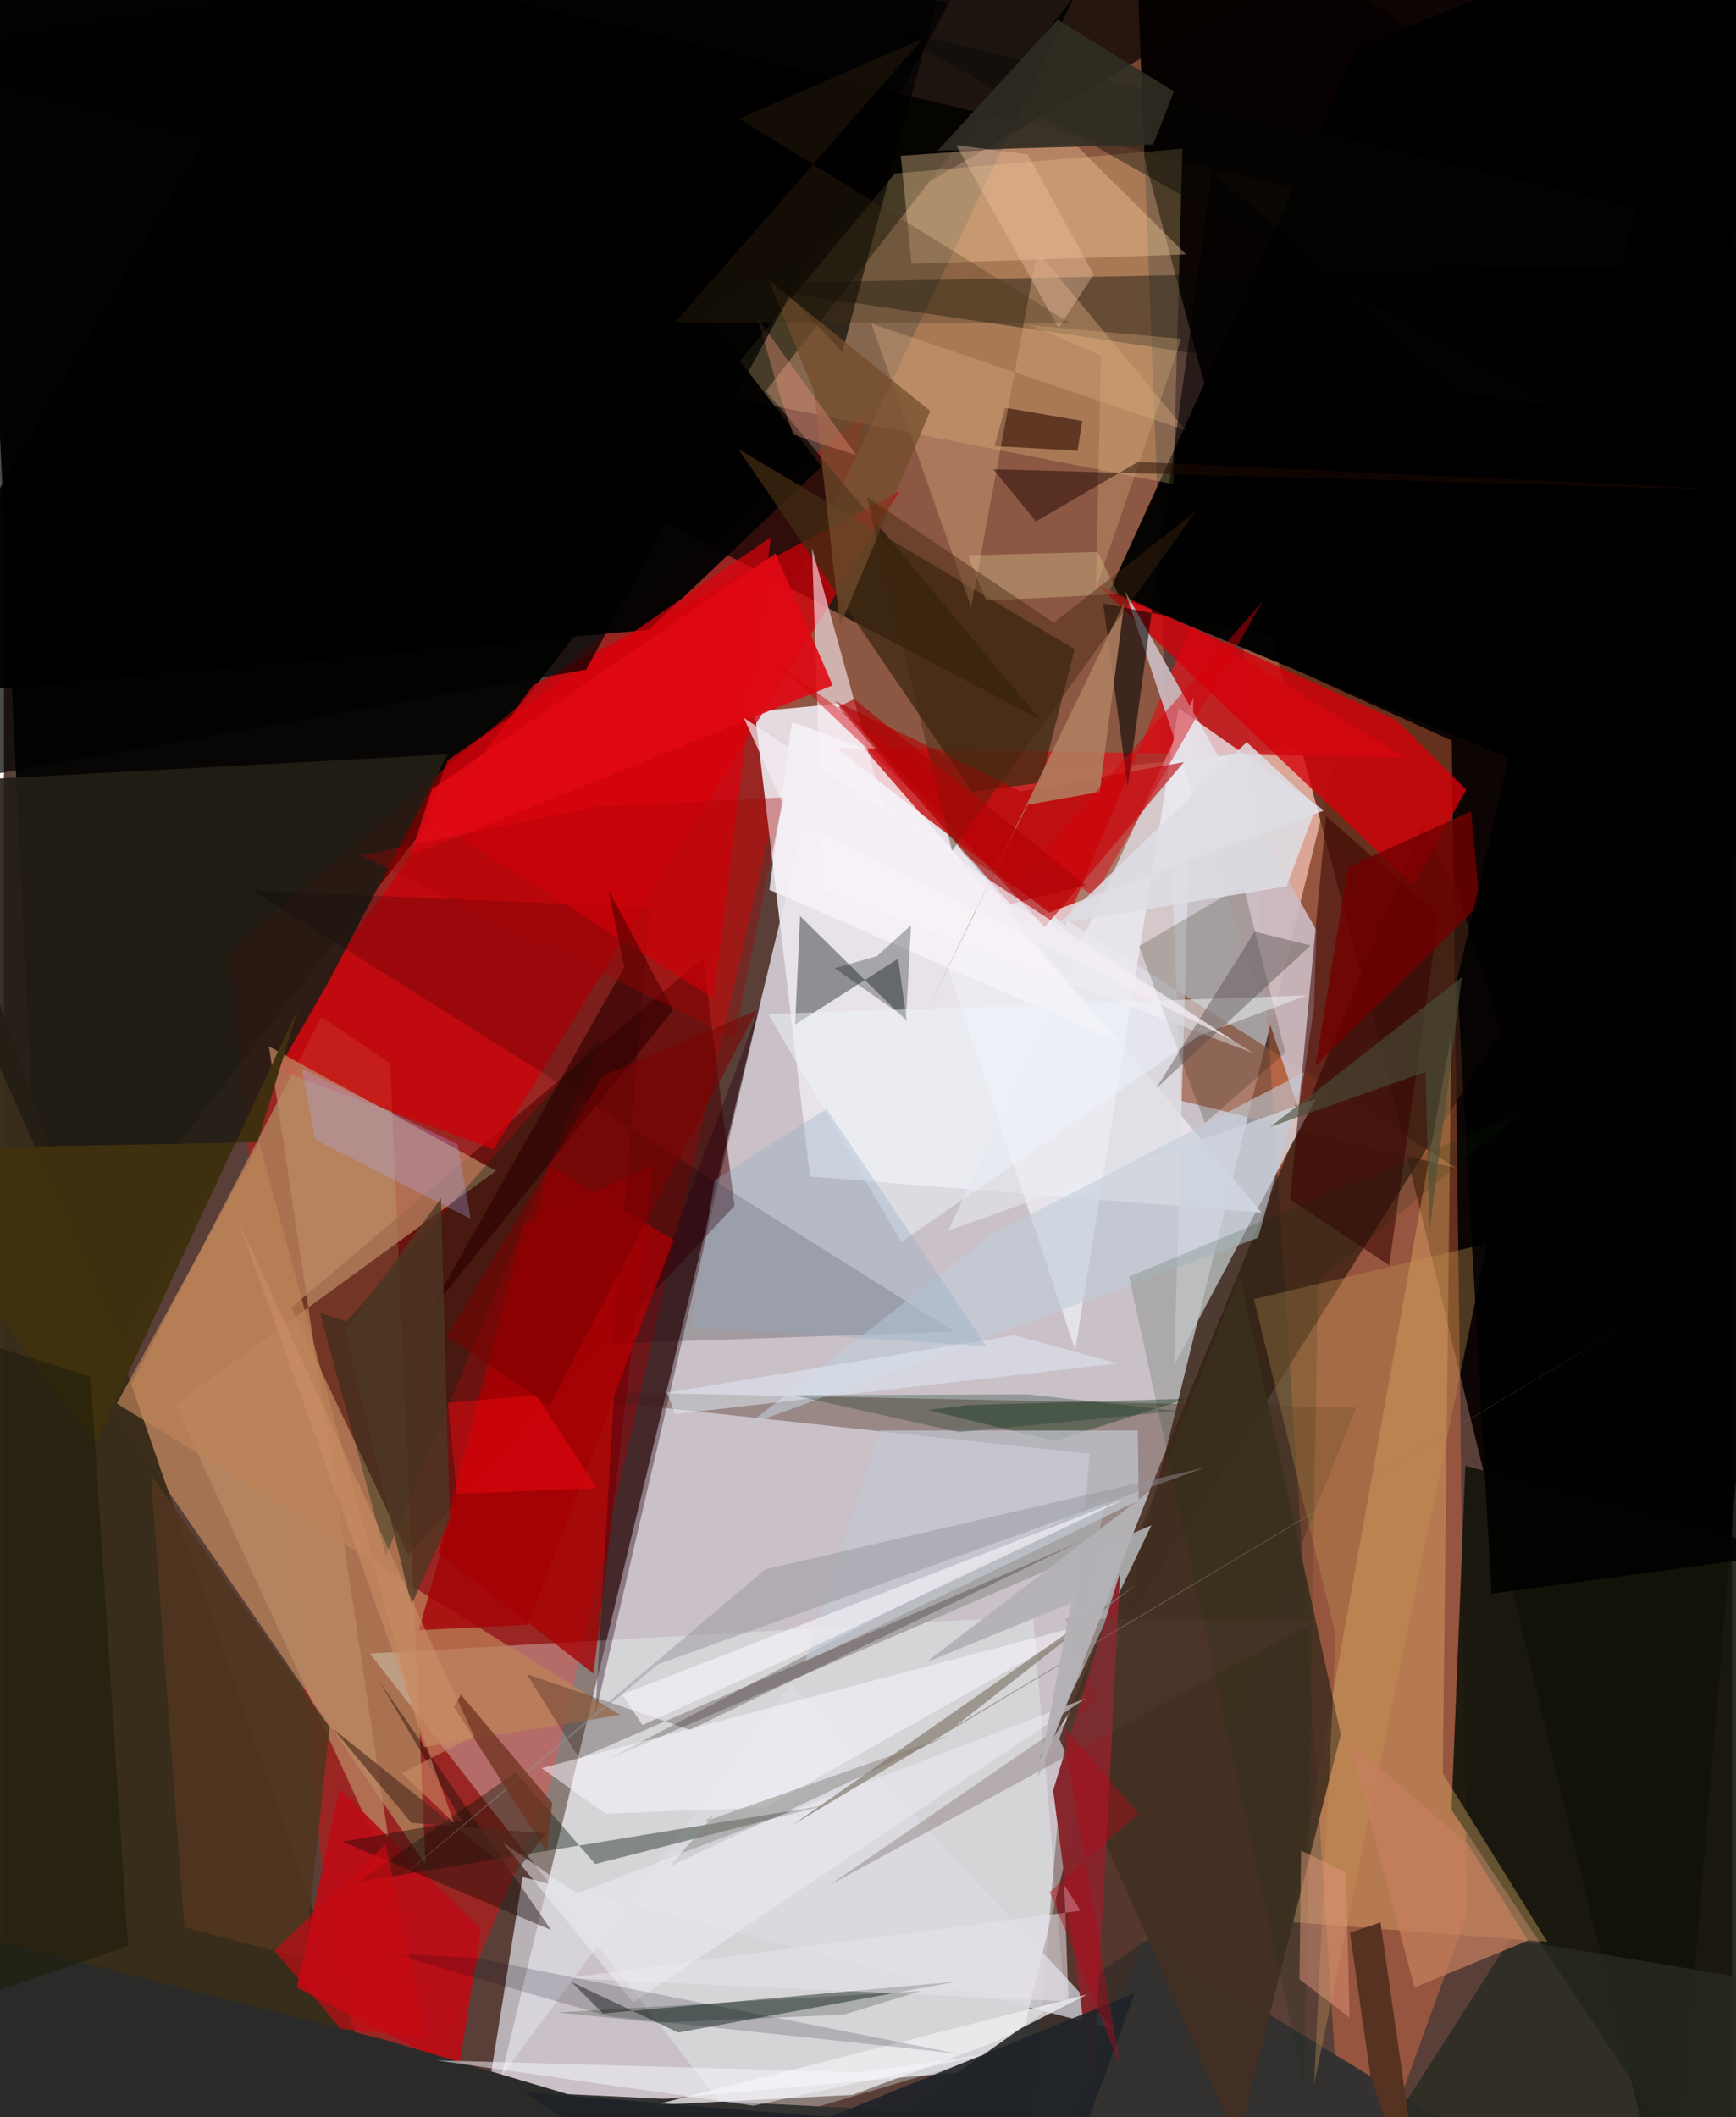 <svg xmlns="http://www.w3.org/2000/svg" width="228" height="278" viewBox="0 0 836 1024"><path fill="#5a3f39" d="M0 0h836v1024H0z"/><path fill="#d3ccd4" fill-opacity=".918" d="M646.048 359.657L389.743 386.27l-153.587 636.294 252.714-22.661z"/><path fill="#070604" fill-opacity=".98" d="M564.709-62L898 156.506-14.858-62l33.145 699.59z"/><path fill="#070000" fill-opacity=".918" d="M522.103-35.152L898 6.263 806.566 1086l-140.18-577.89z"/><path fill="#fc0000" fill-opacity=".392" d="M416.934 199.411L264.038 864.484 172.652 1086l-64.228-626.003z"/><path fill="#a06048" fill-opacity=".718" d="M569.277 532.344l133.15 32.573-348.258-221.7L546.45-62z"/><path fill="#eae5eb" fill-opacity=".929" d="M608.382 586.496l-218.415-17.42-26.785-224.86 41.302-3.949z"/><path fill="#ab7853" fill-opacity=".914" d="M203.896 901.634L53.953 684.208l99.717-192.382 33.151 22.562z"/><path fill="#fb7c46" fill-opacity=".376" d="M700.407 358.206l-100.908-45.721L649.783 1086l57.895-159.937z"/><path fill="#381e12" fill-opacity=".753" d="M724.182 498.991l-21.141-67.976-17.104-31.935-184.911 451.803z"/><path fill="#060400" fill-opacity=".718" d="M181.3-35.355l492.14-8.306-435.043 253.443L501.26 348.026z"/><path fill="#382c1a" fill-opacity=".984" d="M-62 1086h267.472l-215.81-624.705-38.802 549.243z"/><path fill="#450000" fill-opacity=".533" d="M195.499 751.938l-56.413-119.511 199.143-169.21 15.195 119.998z"/><path fill="#ca2122" fill-opacity=".902" d="M574.113 302.784l103.612 63.554-275.122-4.538 110.764 85.664z"/><path fill="#eefefa" fill-opacity=".325" d="M177.036 799.766l320.833-18.072L514.416 983.4l-157.837 46.464z"/><path fill="#dfdee6" fill-opacity=".773" d="M456.871 595.226l177.808-63.694-68.61 128.984 9.37-322.944z"/><path fill="#cd0009" fill-opacity=".741" d="M255.957 331.336L124.454 514.568l112.483 41.29 196.351-318.435z"/><path fill="#121409" fill-opacity=".894" d="M700.267 875.33l6.739-166.444L898 760.09 840.597 1086z"/><path fill="#313130" fill-opacity=".976" d="M795.48 1086l-697.925-81.583 338.132 16.317 116.931-82.554z"/><path fill-opacity=".957" d="M534.548 286.539L898 437.14 855.04-58.482 655.092 22.863z"/><path fill="#fedc8d" fill-opacity=".255" d="M342.841 190.568l88.161-106.684 139.09-11.97-4.344 162.248z"/><path fill="#4d2c1e" fill-opacity=".38" d="M525.221 703.172L492.026 1086l162.19-405.255-415.885-8.483z"/><path fill="#221d15" fill-opacity=".91" d="M156.914 475.095L56.59 649.13-62 379.705l276.656-14.834z"/><path fill="#f4c373" fill-opacity=".341" d="M696.07 857.79l4.083-357.223-77.058 429.064 123.542 9.537z"/><path fill="#d5000a" fill-opacity=".788" d="M681.51 428.062L528.85 282.678l144.733 65.618 33.906 33.671z"/><path fill="#dadae2" fill-opacity=".733" d="M233.98 1013.217l16.91-105.39 286.295 73.69L380.82 814.192z"/><path fill="#cabbc1" fill-opacity=".914" d="M634.933 449.979l-92.679-164.187 84.149 251.095 7.364-49.447z"/><path fill="#422f21" fill-opacity=".898" d="M510.523 840.96l87.287-224.15 48.916 222.089-50.006 196.943z"/><path fill-opacity=".945" d="M-62 338.309L173.37-62l222.11 287.643-83.564 79.025z"/><path fill="#06140e" fill-opacity=".439" d="M274.582 958.64l51.58 24.408 134.861-24.624-171.196 15.428z"/><path fill="#402a11" fill-opacity=".769" d="M355.284 217.176l112.912 165.847 33.33-4.455 16.448-64.583z"/><path fill="#bb8964" fill-opacity=".729" d="M82.79 679.3l106.397 231.032-61.005-404.257 109.886 60.228z"/><path fill="#43494c" fill-opacity=".545" d="M382.763 495.545l2.38-52.474 51.64 50.908-4.192-30.299z"/><path fill="#a80002" fill-opacity=".765" d="M314.288 563.277l-62.777 29.238L210.1 750.958l75.127 58.496z"/><path fill="#bb0c16" fill-opacity=".925" d="M162.387 865.023l-20.692 96.245 78.262 39.968 10.827-67.997z"/><path fill="#a7a4a5" d="M533.949 723.596L292.643 850.735l262.445-113.007-51.565 108.32z"/><path fill-opacity=".2" d="M294.375 649.808l165.461-5.778-339.721-213.363 192.466 8.274z"/><path fill="#fceef6" fill-opacity=".596" d="M428.115 399.513L604.59 509.46l-208.136-78.996-5.516-165.346z"/><path fill="#2b2b2a" fill-opacity=".996" d="M-62 923.603l246.532 63.07L518.974 1086H25.998z"/><path fill="#ececf3" fill-opacity=".769" d="M638.643 392.013l-184.566 68.471 64.18 192.434 49.958-310.485z"/><path fill="#041605" fill-opacity=".392" d="M398.36 872.93l-227.275 37.29 76.642-53.024 38.303 44.377z"/><path fill="#ffd4a2" fill-opacity=".353" d="M571.891 123.047l-132.836 4.522-5.215-52.22 84.233-5.776z"/><path fill="#ba0003" fill-opacity=".612" d="M503.473 448.46l-101.41-109.458 89.552 43.709 79.178-14.095z"/><path fill="#050804" fill-opacity=".396" d="M898 126.714l-549.174 10.574L749.82 196.52 426.694 13.315z"/><path fill="#87262c" fill-opacity=".996" d="M534.072 877.703l5.893-117.253-32.39 105.496 19.044 146.005z"/><path fill="#dd020c" fill-opacity=".698" d="M214.605 367.697l-9.855 27.456 138.542 87.703L371 259.79z"/><path fill="#370100" fill-opacity=".545" d="M639.605 394.724l-17.363 185.447 47.885 31.807 23.885-169.133z"/><path fill="#eeeef2" fill-opacity=".78" d="M478.56 987.928l45.363-23.229-209.28 53.423 95.856-4.902z"/><path fill="#272a22" fill-opacity=".788" d="M898 966.046L872.711 1086l-213.245-40.119L728.72 937.72z"/><path fill="#181400" fill-opacity=".2" d="M619.885 509.056l-20.367-81.039-50.417 29.624 31.944 85.537z"/><path fill="#072612" fill-opacity=".357" d="M289.593 500.559L184.744 752.566l-31.832-117.578 12.816 4.225z"/><path fill="#0c3517" fill-opacity=".392" d="M572.119 676.518l-105.571 3.087-19.475 2.359 61.283 15.057z"/><path fill="#4e2815" fill-opacity=".808" d="M479.185 215.753l5.169-18.54 37.289 6.398-2.245 14.376z"/><path fill="#c09252" fill-opacity=".365" d="M644.324 791.231l-10.536 217.054 83.714-406.826-112.788 26.887z"/><path fill="#cfa177" fill-opacity=".455" d="M467.884 293.644l31.97-172.227 71.823 86.7L419.655 156.5z"/><path fill="#250011" fill-opacity=".373" d="M286.065 829.063l79.576-342.279-70.478 187.436 1.534-25.992z"/><path fill="#be8357" fill-opacity=".702" d="M298.127 829.454l-95.147 15.53-79.425-292.058L54.617 678.82z"/><path fill="#1e0e0b" fill-opacity=".439" d="M264.73 933.508l-83.16-120.275 39.915 67.362-57.725 10.16z"/><path fill="#c1c7d1" fill-opacity=".714" d="M387.47 803.912l36.342-111.991 124.706-.029.41 33.812z"/><path fill="#010000" fill-opacity=".565" d="M543.644 380.7L584.46 82.69 898 364.7l-366.21-72.861z"/><path fill="#000100" fill-opacity=".635" d="M466.196-54.446L-62 26.785l438.217 112.43 29.372 31.018z"/><path fill="#c2cdd9" fill-opacity=".6" d="M628.932 518.72l-151.466 78.709-118.112 91.947 247.37-90.686z"/><path fill="#710000" fill-opacity=".8" d="M713.989 437.354l-4.264-44.945-59.475 26.95-15.817 96.277z"/><path fill="#e7e3eb" fill-opacity=".565" d="M520.8 924.133l-248.522 32.59 242.745 11.3-2.076-56.287z"/><path fill="#fdf9fe" fill-opacity=".506" d="M291.123 877.256l77.436-3.188 157.734-89.163-266.2 70.288z"/><path fill="#f7f3f8" fill-opacity=".8" d="M370.276 430.35l10.957-81.138 34.931 12.835L539.485 504.09z"/><path fill="#3f300f" fill-opacity=".988" d="M122.672 552.48l19.502-64.445L43.952 698.73-62 555.906z"/><path fill="#e00913" fill-opacity=".898" d="M373.262 267.642l27.661 63.809-204.235 82.371 10.34-32.158z"/><path fill="#af8061" fill-opacity=".867" d="M495.22 389.229l34.86-6.192 11.992-91.911-96.82 200.473z"/><path fill="#030c0c" fill-opacity=".282" d="M422.374 462.42l16.434-14.94-2.396 45.056-34.516-24.253z"/><path fill="#563221" fill-opacity=".988" d="M660.989 1003.372L688.453 1086l-22.52-156.216-14.77 5.024z"/><path fill="#d7000a" fill-opacity=".451" d="M487.7 428.973l121.213-138.131-81.672 142.873-152.913-112.728z"/><path fill="#1e2328" fill-opacity=".902" d="M521.563 1033.772l-270.304-21.949 69.01 44.293 226.797-92.132z"/><path fill="#2e0000" fill-opacity=".627" d="M204.904 635.943l95.193-168.03-7.574-37.13 31.156 57.83z"/><path fill-opacity=".875" d="M719.63 770.815l-16.598-296.976L821.522-38.6 898 746.88z"/><path fill="#302d23" fill-opacity=".886" d="M451.765 72.834l57.982-63.322 56.299 34.72-10.127 25.753z"/><path fill="#dddde4" fill-opacity=".871" d="M601.219 358.964l33.74 31.01-14.487 38.743-109.725 17.9z"/><path fill="#adacfb" fill-opacity=".286" d="M144.066 516.839l6.599 34.403 75.13 38.26-6.308-36.014z"/><path fill="#88837d" fill-opacity=".49" d="M322.152 902.686L456.85 839.35l-118.242 41.79 4.708-3.14z"/><path fill="#170200" fill-opacity=".247" d="M278.381 850.496l-25.522-40.82 78.984 26.972 190.146-91.609z"/><path fill="#0c2c07" fill-opacity=".153" d="M733.22 538.768l-188.888 78.7 84.833 392.385 6.512-390.11z"/><path fill="#eff5fc" fill-opacity=".494" d="M434.079 600.69l144.13-99.718 51.977-19.493-260.433 8.976z"/><path fill="#734c2b" fill-opacity=".725" d="M448.103 198.787l-43.63 103.894-12.697-113.622-21.803-53.555z"/><path fill="#dfe8f3" fill-opacity=".537" d="M320.828 673.577l168.024-27.764 49.883 13.61-214.04 24.503z"/><path fill="#eeecf4" fill-opacity=".533" d="M241.247 891.078l63.129 77.385 218.994-147.02-246.274 94.382z"/><path fill="#e1967a" fill-opacity=".486" d="M649.244 905.577l-21.762-10.5-.737 62.19 24.247 18.62z"/><path fill="#00010e" fill-opacity=".169" d="M461.063 993.24l-233.616-46.352-40.02-2.02 105.054 30.32z"/><path fill="#d3be8d" fill-opacity=".408" d="M475.057 290.457l64.045-3.125-9.996-20.363-62.738 1.606z"/><path fill="#50361e" fill-opacity=".898" d="M157.58 835.377L71.065 713.253l16.215 218.95 58.246 15.206z"/><path fill="#a50104" fill-opacity=".792" d="M264.249 563.983l-63.554 224.47 52.705-2.6 70.533-186.12z"/><path fill="#f7f4fa" fill-opacity=".639" d="M542.996 724.643l-243.931 94.92 9.78 14.825 73.306-33.416z"/><path fill="#f8f8ff" fill-opacity=".506" d="M209.165 996.526l205.032 5.796 61.51-8.754-113.152 24.872z"/><path fill="#c7805e" fill-opacity=".71" d="M737.3 938.6l-54.91 22.658-31.588-118.627 57.44 49.263z"/><path fill="#40260e" fill-opacity=".416" d="M576.553 247.343L458.646 411.529l-41.223-171.215 90.427 60.85z"/><path fill="#1d1d0a" fill-opacity=".565" d="M60.013 941.158l-111.789 38.764 2.567-342.69 91.146 28.674z"/><path fill="#f60810" fill-opacity=".451" d="M257.342 674.778l-42.537 3.768 4.327 43.973 67.783-2.705z"/><path fill="#949199" fill-opacity=".447" d="M368.366 759.05L184.7 914.2l131.666-109.263 265.146-95.276z"/><path fill="#4c3723" fill-opacity=".78" d="M215.642 735.055l-18.534 41.159-32.277-132.832 46.589-63.802z"/><path fill="#ff9a82" fill-opacity=".333" d="M364.566 153.94l47.764 66.222-30.465-9.96-6.59-19.296z"/><path fill="#494d39" fill-opacity=".624" d="M612.664 545.012l92.67-72.403-15.613 122.08-2.026-76.259z"/><path fill="#5a433a" fill-opacity=".267" d="M528.712 822.97l-14.926-40.213 121.003 1.127-235.192 127.744z"/><path fill="#ae0204" fill-opacity=".608" d="M411.249 338.102l112.22 90.068-36.737 9.118-83.071-95.348z"/><path fill="#6f3320" fill-opacity=".765" d="M265.222 871.965l-2.643 23.782-44.899-70.222 3.394-5.876z"/><path fill="#edc1a4" fill-opacity=".388" d="M510.245 158.676l16.922-25.949-31.842-58.016-34.616-4.485z"/><path fill="#041805" fill-opacity=".204" d="M316.809 978.36l-49.164-5.016 175.73-10.33-36.886 11.365z"/><path fill="#010000" fill-opacity=".702" d="M-62-4.592L-14.706 376.2l296.388-52.333L457.86.259z"/><path fill="#cd8f68" fill-opacity=".553" d="M227.405 839.698l-34.962 17.91 25.261 24.083L113.09 589.67z"/><path fill="#4c291e" fill-opacity=".624" d="M246.9 906.333l15.261-19.573-65.054-5.115-37.77-45.339z"/><path fill="#554c4c" fill-opacity=".427" d="M865.696 515.346L605.055 450.58l-47.746 75.896 74.852-69.195z"/><path fill="#8fa9c4" fill-opacity=".322" d="M397.868 536.4l-54.043 34.424-11.581 71.143 142.976 9.083z"/><path fill="#c90a13" fill-opacity=".647" d="M130.783 943.488l53.696-51.5 20.111 93.597-41.655-4.376z"/><path fill="#af0a19" fill-opacity=".443" d="M511.882 834.544l36.98 42.616-42.985 37.922 33.946 83.13z"/><path fill="#ddb47f" fill-opacity=".314" d="M530.72 171.907l-34.112-14.584 73 6.57-41.33 120.764z"/><path fill="#423013" fill-opacity=".278" d="M444.547 18.693l-88.882 38.68 159.927 98.856-190.91-.257z"/><path fill="#022a18" fill-opacity=".267" d="M381.829 674.804l113.51-.414 72.467 8.05L462.07 692.7z"/><path fill="#210a04" fill-opacity=".49" d="M846.017 237.26l-367.384-10.323 20.597 25.275 49.415-28.809z"/><path fill="#84796e" fill-opacity=".678" d="M381.33 882.812l166.89-116.751-88.278 69.068 336.894-201.313z"/><path fill="#a90000" fill-opacity=".345" d="M377.184 385.625L353.39 502.114l-180.454-88.395 113.693-23.528z"/><path fill="#7b0000" fill-opacity=".537" d="M214.204 646.381l75.383-125.945 74.706-31.839-100.425 191.348z"/><path fill="#b4b2b6" fill-opacity=".965" d="M554.32 721.163L500.026 860.29l16.257-84.993-70.348 28.838z"/><path fill="#f3edf3" fill-opacity=".71" d="M595.326 503.77L357.908 347.203l22.266 48.753 84.09 41.791z"/></svg>